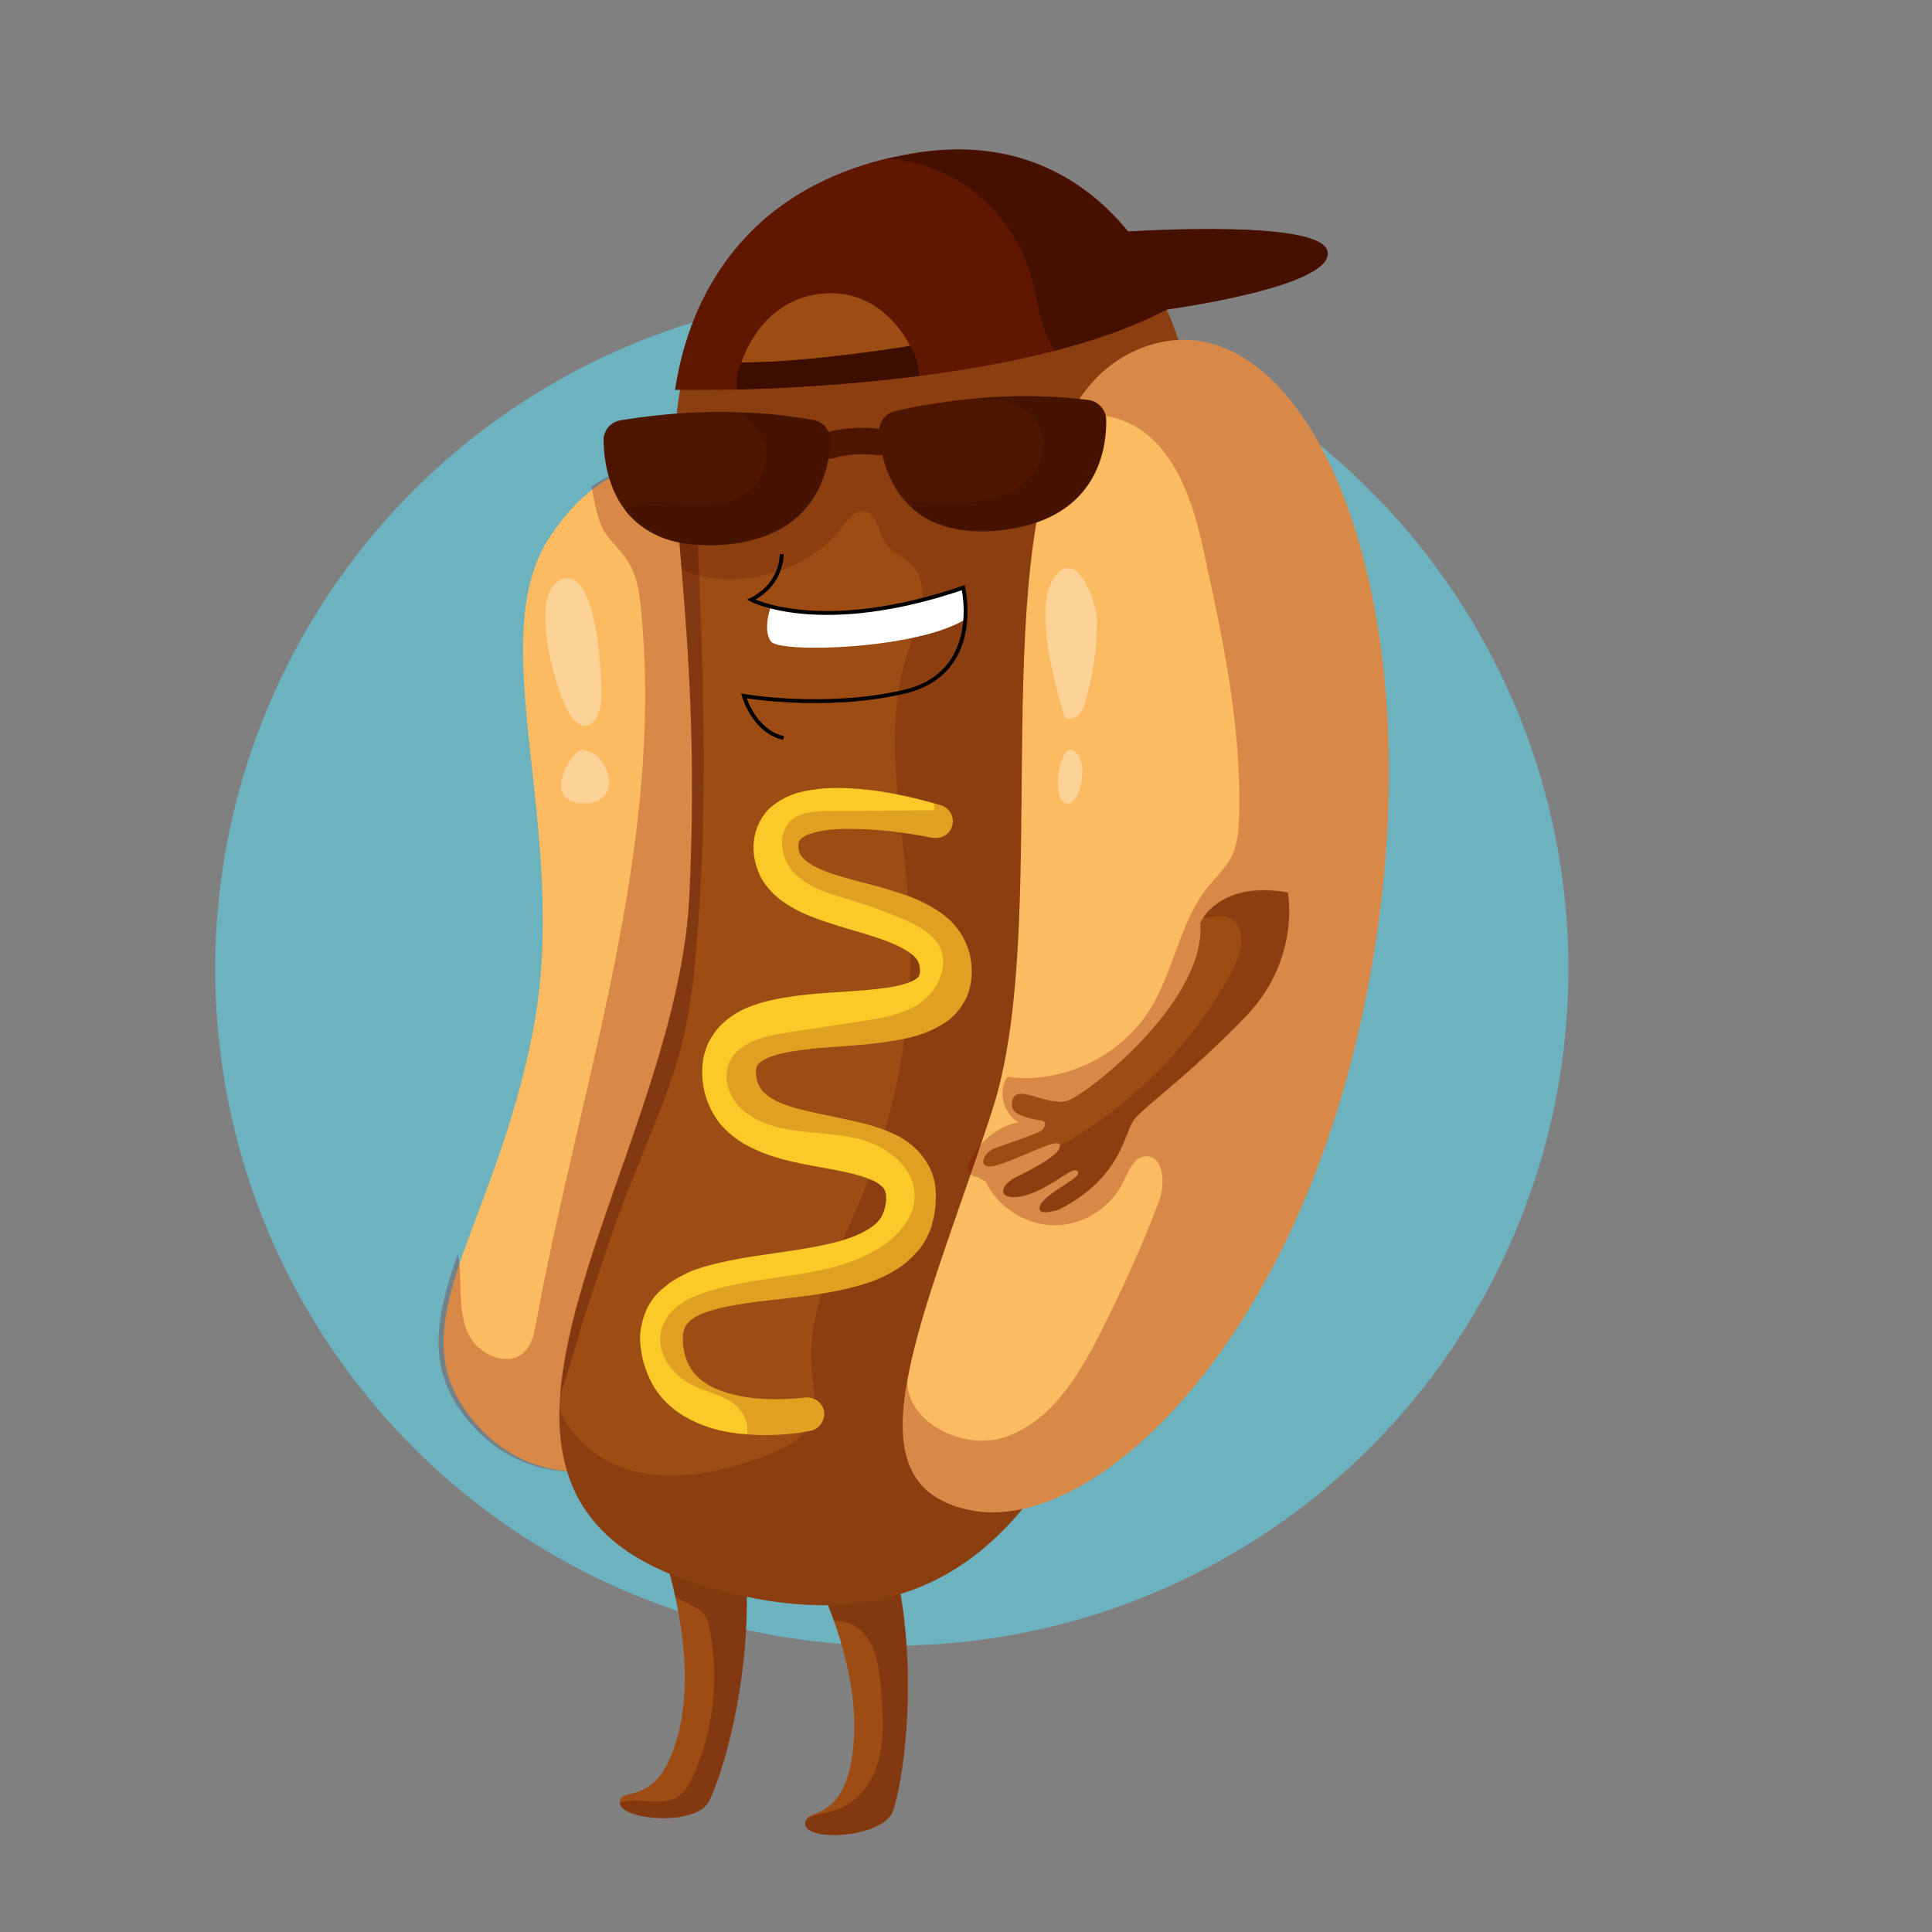 <?xml version="1.0" encoding="utf-8"?>
<!-- Generator: Adobe Illustrator 25.2.3, SVG Export Plug-In . SVG Version: 6.00 Build 0)  -->
<svg version="1.1" id="Layer_1" xmlns="http://www.w3.org/2000/svg" xmlns:xlink="http://www.w3.org/1999/xlink" x="0px" y="0px"
	 viewBox="0 0 500 500" style="enable-background:new 0 0 500 500;" xml:space="preserve">
<rect x="0" y="0" width="500" height="500" fill="#808080" stroke="none"/>
<style type="text/css">
	.st0{fill:#6DB3BF;}
	.st1{fill:#9D4C14;}
	.st2{opacity:0.26;fill:#3F0000;enable-background:new    ;}
	.st3{fill:#FCBB61;}
	.st4{opacity:0.28;fill:#7A0606;enable-background:new    ;}
	.st5{opacity:0.19;fill:#3F0000;enable-background:new    ;}
	.st6{fill:#FFFFFF;}
	.st7{fill:none;stroke:#000000;stroke-miterlimit:10;}
	.st8{fill:#4E1600;}
	.st9{fill:#601700;}
	.st10{fill:#3D0E00;}
	.st11{fill:#FBC928;}
	.st12{opacity:0.21;fill:#7A0606;enable-background:new    ;}
	.st13{opacity:0.19;fill:#230800;enable-background:new    ;}
	.st14{opacity:0.6;}
	.st15{opacity:0.56;fill:#FFFFFF;enable-background:new    ;}
	.st16{opacity:0.43;fill:#230800;enable-background:new    ;}
</style>
<circle class="st0" cx="230.8" cy="250.8" r="175.1"/>
<g id="BACKGROUND_2">
</g>
<path class="st1" d="M160.4,466.5c0,4.6,19.7,6.2,23-0.2c3.4-6.4,10.7-30.3,9.8-56.4l-21.7-8.3c0,0,1.8,4.7,3.3,11.8
	c2,9.2,3.8,22.3,1,34.2C170.9,468.7,160.4,461.9,160.4,466.5z"/>
<path class="st1" d="M208.4,472.2c0.6,4.6,20.3,3.3,22.7-3.5s6.3-31.6,1.8-57.2l-22.7-5.2c0,0,2.8,5.3,5.6,13.1
	c3.1,8.7,6.1,20.6,5.1,31.9c-1.5,17.4-9.2,17.3-11.8,19C208.6,470.9,208.3,471.4,208.4,472.2z"/>
<path class="st2" d="M208.4,472.2c0.6,4.6,20.3,3.3,22.7-3.5s6.3-31.6,1.8-57.2l-22.7-5.2c0,0,2.8,5.3,5.6,13.1c2.5,0.2,5,0.5,7.4,3
	c4,4,4.5,10.5,4.9,15.9c0.4,5.6,0.8,11.3-0.6,16.8c-1.4,5.5-4.8,10.7-10,12.9c-2.7,1.1-5.7,1.4-8.4,2.4
	C208.6,470.9,208.3,471.4,208.4,472.2z"/>
<path class="st2" d="M160.4,466.5c0,4.6,19.7,6.2,23-0.2c3.4-6.4,10.7-30.3,9.8-56.4l-21.7-8.3c0,0,1.8,4.7,3.3,11.8
	c1.3,0.6,2.7,1.3,4,2c1.3,0.6,2.7,1.4,3.5,2.5c0.8,1,1.1,2.3,1.3,3.5c2.6,12.8,1.1,26.3-4.2,38.2c-0.9,2-1.9,4-3.7,5.2
	c-2.9,2-6.7,1.4-10.2,1.2C163.8,465.9,162,466,160.4,466.5z"/>
<path class="st3" d="M121.7,366.7c18.9,24.1,47.6,10.3,47.6,10.3s-28.7-7.2-2.9-63.5c25.8-56.4,13.2-190.5,13.2-190.5
	s-11.5-7.1-25.4,3c-3.8,2.7-7.7,6.7-11.6,12.5c-18.5,26.9,5.5,77.4-4.8,129c-4.8,24.2-12.8,42.2-18,57
	C113.9,341.3,111.7,354,121.7,366.7z"/>
<path class="st4" d="M120.4,366.7C139.3,390.8,168,377,168,377s-28.7-7.2-2.9-63.5C191,257.2,178.4,123,178.4,123s-11.5-7.1-25.4,3
	c1.1,4.1,1.4,9,4.1,12.6c2,2.6,4.6,4.9,6.1,7.9c1.7,3.1,2.2,6.8,2.6,10.3c6.5,62.5-15.8,123.9-27.1,185.8c-0.5,2.5-1,5.3-2.8,7.1
	c-4.2,4.5-12.3,0.9-14.8-4.7s-1.7-12-2.2-18.2c-0.1-0.8-0.2-1.5-0.4-2.3C112.6,341.3,110.4,354,120.4,366.7z"/>
<path class="st1" d="M180.2,409.8c67.1,21.2,98.6-18.9,118.1-97.5c19.3-77.8,26.4-170.3,5.7-227.1c-20.7-56.8-90.6-52.7-117.6-10.3
	c-7.1,11.2-10.3,21.4-11.3,32.8c-1,11.3,0,23.8,1.3,39.6c1.7,20.8,3.8,47.4,2,84.7c-2.1,43.7-30.4,92.1-33.4,128.4
	c-0.1,1.4-0.2,2.7-0.2,4C144.3,384.9,152.7,401.1,180.2,409.8z"/>
<path class="st2" d="M145.1,360.4c0.2-0.4,0.4-0.9,0.6-1.5c2.3-6.8,4.1-13.7,6.3-20.5c4.3-13.1,8.7-26.5,14.1-39.2
	c3.9-9.8,8.1-19.6,10.6-29.9c1.9-7.9,2.9-16,3.5-24c3.3-37.6,1.7-75.4,0-113.1c-0.4-8.4-1-17.4-5.1-24.5c-1,11.3,0,23.8,1.3,39.6
	c1.7,20.8,3.8,47.4,2,84.7C176.3,275.6,148.1,324.1,145.1,360.4z"/>
<path class="st5" d="M180.2,409.8c67.1,21.2,98.6-18.9,118.1-97.5c19.3-77.8,26.4-170.3,5.7-227.1c-20.7-56.8-90.6-52.7-117.6-10.3
	c-14.2,22.4-12.6,40.8-10,72.5c2.6,1,5.2,1.9,8.2,2.3c12.6,1.4,26.2-3.6,33.9-13.9c1.2-1.6,2.7-3.5,4.7-3.5c3.8,0,4,5.6,6.2,8.7
	c1.5,2.1,4.3,3,6.2,4.8c5.8,5.3,2.1,14.7-0.4,22.1c-7.4,21.6-1.3,45.2,0.1,68c1.6,25.2-2.7,50.8-12.4,74.1
	c-6,14.5-14.3,29-12.8,44.7c0.4,4.4,1.5,9-0.1,13c-2,4.9-7.3,7.4-12.3,9.2c-10.5,3.8-21.8,6.5-32.7,4.1c-8.9-2-17.2-8.3-20.3-16.6
	C144.3,384.9,152.7,401.1,180.2,409.8z"/>
<path class="st6" d="M199.5,156.9c0,0-2.2,6,0,9.1s37.6,2.1,50.3-5.7c0,0,0.9-5.2-0.5-8.4C249.3,152,223,161.8,199.5,156.9z"/>
<path class="st7" d="M202.3,143.4c0,0,0.3,7.7-7.9,11.8c0,0,17.9,9.5,54.9-3.1c0,0,5.2,22.1-15.2,26.9s-41.6,1.1-41.6,1.1
	s2.6,9.2,10.3,10.9"/>
<path class="st3" d="M251,390.8c32.7,6.9,89.5-46.4,104.9-146.2c15.5-99.8-22.4-174-63.6-153.1c-6.7,3.4-11.7,8.9-15.6,16.2
	c-21.5,40.5-4.4,132.7-20,179.9c-0.9,2.9-1.9,5.7-2.8,8.4l0,0c-0.9,2.8-1.9,5.5-2.8,8.2c-7.2,20.8-13.8,38.9-16.3,53.2
	C231.5,375.5,234.6,387.4,251,390.8z"/>
<path class="st4" d="M251,390.8c32.7,6.9,89.5-46.4,104.9-146.2c15.5-99.8-22.4-174-63.6-153.1c-6.7,3.4-11.7,8.9-15.6,16.2
	c21.3-3.3,30.2,13.9,34.4,33.1c5.1,23.1,10.2,46.5,9.6,70.1c-0.1,3.9-0.4,8-2.3,11.4c-1.5,2.6-3.7,4.7-5.6,7
	c-7.5,9.1-8.9,21.8-15.1,31.8c-7.6,12.3-22.7,19.5-37,17.6c-2.5,3.7-1.1,9.5,2.9,11.7c-3.8,0.8-7.2,2.9-9.7,5.7l0,0
	c-1.3,1.5-2.4,3.1-3.2,5c-0.7,1.6,0.5,3.5,2.2,3.5c0,0,0,0,0.1,0c0.7,0.4,1.3,0.8,2.1,1.2c3.1,6.6,10.3,11.2,17.6,11.3
	c7.5,0.1,14.8-4.5,18-11.2c1.3-2.7,2.6-6.3,5.6-6.6c4.9-0.6,5.4,7.1,3.6,11.7c-4.5,11.9-9.8,23.5-15.6,34.9
	c-5.5,10.7-12.5,21.9-23.9,25.9c-10.7,3.8-25.4-3.3-25.6-14.2C231.5,375.5,234.6,387.4,251,390.8z"/>
<path class="st1" d="M257.4,301.7c6.3-1.6,16.4-7.5,16.9-5.4v0.1c0.4,2.1-6,5.6-11.1,8.1c-4.6,2.2-5.2,6.1,0.8,5.2
	s12.9-7.2,14.3-6.8c3.8,1-7.2,5.4-9,8.9c-1.7,3.5,4.9,1.2,4.9,1.2c16.6-8.6,16.6-20.1,19.5-23.5s14.3-11.5,28.7-26.4
	c14.3-14.9,10.9-32.1,10.9-32.1c-14.5-2.6-20.4,4.1-22.1,6.8c-0.4,0.6-0.6,1.1-0.6,1.1c1.7,19.8-28.2,43.4-33.9,45.8
	c-5.7,2.3-15-5.8-14.8,1.5c0,2.3,4.3,3.3,7.7,3.8c1.5,0.2,0.8,2.3-0.6,2.9c-3.9,1.7-8.4,3.1-11.1,4.1
	C254.1,298.1,252.8,302.9,257.4,301.7z"/>
<path class="st8" d="M156.2,114.1c0.1,4.7,1.1,12,5.5,17.8c0.4,0.6,0.9,1.2,1.5,1.8c1.8,1.9,4.1,3.6,6.9,4.9
	c2.4,1.1,5.2,1.9,8.4,2.2l0,0c1.4,0.2,2.8,0.2,4.3,0.3c0.9,0,1.7,0,2.6,0c25.2-1.1,29.1-18.5,29.5-26.9c0.1-2.7-1.8-5-4.4-5.5
	c-0.2,0-0.4-0.1-0.6-0.1c-1.5-0.3-3-0.5-4.5-0.7c-2.9-0.4-5.9-0.8-8.7-0.9c-1.8-0.1-3.5-0.2-5.2-0.3c-1.3,0-2.5-0.1-3.8-0.1
	c-11.9-0.1-21.8,1.3-27.2,2.2C158,109.2,156.1,111.5,156.2,114.1z"/>
<path class="st8" d="M227.5,112.1c0.4,5,2,13,7.7,18.6c0.2,0.2,0.5,0.5,0.8,0.7c1.7,1.6,3.8,3,6.3,4s5.3,1.7,8.7,2
	c1.4,0.1,2.9,0.1,4.4,0.1c0.9,0,1.9-0.1,3-0.2c25-2.5,28-20.1,27.9-28.6c0-2-1.2-3.8-3-4.7c-0.5-0.3-1.1-0.4-1.7-0.5
	c-0.9-0.1-1.8-0.2-2.7-0.3c-3-0.3-6-0.5-9-0.6c-3.2-0.1-6.3-0.1-9.3,0c-3.1,0.1-6.1,0.3-8.9,0.6c-8.7,0.8-15.8,2.2-20,3.2
	C229,107,227.3,109.4,227.5,112.1z"/>
<path class="st9" d="M174.7,100.9c0,0,6.2,0.1,16.1-0.1c11.8-0.3,29-1.2,47.1-3.5c11.7-1.5,23.8-3.6,35.1-6.5
	c10.7-2.8,20.7-6.3,29-10.7c0.4-0.2,0.8-0.4,1.2-0.7c0,0-3.2-9.7-11.3-19.6c-10.1-12.3-27.8-25.1-56.4-20c-2,0.4-4,0.8-5.9,1.2
	C183.6,52.1,176.4,89.9,174.7,100.9z"/>
<path class="st1" d="M191.9,93.8c0,0,21.8,0.6,43.6-4.3c0,0-6.9-15.2-22.9-13.5C196.5,77.7,191.9,93.8,191.9,93.8z"/>
<path class="st9" d="M286.1,60.2L302,80.1c0,0,43.3-5.8,41.6-15c-1.4-7.3-37.4-6-51.7-5.2C288.4,60,286.1,60.2,286.1,60.2z"/>
<path class="st10" d="M237.9,97.3c-18.1,2.3-35.2,3.2-47.1,3.5c-0.7-5,1.2-7,1.2-7c17.5,0,43.6-4.3,43.6-4.3
	C237.5,92.6,237.8,95.9,237.9,97.3z"/>
<g>
	<g>
		<path class="st8" d="M214.9,118.7c-1.4,0-2.8-0.9-3.3-2.3c-0.6-1.8,0.4-3.8,2.1-4.4c0.2-0.1,5.9-2,14.1-1c1.9,0.2,3.2,1.9,3,3.8
			s-1.9,3.2-3.8,3c-6.5-0.8-11,0.7-11,0.7C215.7,118.7,215.3,118.7,214.9,118.7z"/>
	</g>
</g>
<path class="st11" d="M166,350.1c0.8,4.6,2.9,9.5,6.6,13c3.6,3.5,8,5.5,12.2,6.7c2.9,0.8,5.7,1.2,8.5,1.4c1.4,0.1,2.7,0.2,4.1,0.2
	c4.2,0,8.1-0.3,12.3-1.1c2.2-0.4,3.8-2.5,3.6-4.8c-0.3-2.4-2.5-4.1-4.9-3.8h-0.2c-6.8,0.8-14.4,0.6-20.6-1.4c-3.1-1-5.8-2.5-7.6-4.5
	s-2.8-4.5-3.2-7.4c-0.1-1.6-0.2-2.9,0.1-3.8c0.2-1,0.6-1.7,1.3-2.4c1.3-1.5,4.3-2.7,7.5-3.5c6.6-1.7,14.2-2.2,21.9-3.2
	c3.9-0.5,7.9-1.1,12-2.1s8.4-2.3,12.6-5c2.1-1.3,4.1-3.2,5.9-5.3c0.8-1.2,1.6-2.3,2.1-3.6c0.3-0.6,0.6-1.3,0.8-1.9l0.5-2
	c0.4-1.4,0.5-2.6,0.6-3.9c0.1-0.6,0-1.4,0.1-2c0-0.7,0-1.4-0.1-2.1c-0.2-2.9-1.5-6.1-3.5-8.5c-1.9-2.5-4.4-4.2-6.6-5.3
	c-2.2-1.1-4.4-1.9-6.5-2.5c-4.2-1.2-8.1-1.9-11.8-2.7c-3.7-0.8-7.2-1.5-10.2-2.6c-1.5-0.5-2.8-1.1-3.9-1.8c-1.1-0.7-1.9-1.4-2.5-2.1
	c-0.5-0.8-1-1.5-1.2-2.5s-0.4-2.2-0.2-2.9c0.1-0.8,0.2-1,0.6-1.4c0.4-0.4,1.1-1,2.3-1.5c2.3-1,5.7-1.7,9.2-2.1
	c3.5-0.5,7.2-0.7,11.1-1c3.9-0.3,7.8-0.6,12-1.3c4.1-0.7,8.6-1.5,13.6-4.7c2.5-1.6,5-4.5,6.1-7.8c0.6-1.7,0.8-3.3,0.9-4.9
	c0-1.4-0.1-2.9-0.4-4.4c-0.6-3-2.1-5.9-4-8.1c-1.9-2.2-4.1-3.7-6.2-4.9c-4.2-2.4-8.2-3.5-12.1-4.7c-3.9-1.1-7.6-2-11-3
	s-6.6-2.2-8.7-3.7c-2-1.5-2.5-2.6-2.5-4.5c0.1-0.8,0.1-1,0.6-1.5c0.4-0.5,1.4-1.1,2.7-1.5c2.7-0.9,6.1-1.2,9.6-1.2s7.2,0.2,10.8,0.6
	c3.6,0.4,7.4,1,10.9,1.7h0.2c2.2,0.4,4.4-0.9,5-3c0.7-2.3-0.6-4.7-2.9-5.4c-0.6-0.2-1.2-0.4-1.8-0.5c-7.1-2-14.2-3.5-21.9-3.9
	c-4.1-0.2-8.4-0.1-13.1,1.1c-2.4,0.7-4.9,1.8-7.3,3.9c-2.4,2.1-4,5.6-4.3,8.7c-0.3,2.9,0.2,5.9,1.5,8.7s3.4,4.9,5.4,6.5
	c4.2,3.1,8.3,4.5,12.1,5.8c3.9,1.3,7.6,2.3,11.1,3.4c3.5,1.1,6.8,2.3,9.2,3.8c1.2,0.7,2.2,1.5,2.7,2.2c0.6,0.7,0.8,1.3,0.9,2.1
	c0.1,0.4,0.1,0.9,0.1,1.4c-0.1,0.3-0.1,0.7-0.2,0.8c-0.1,0.3-0.2,0.5-0.9,1c-1.5,1-4.7,1.9-8.1,2.3c-3.4,0.5-7.1,0.7-10.9,1
	c-3.8,0.2-7.7,0.5-11.8,1c-4.1,0.6-8.3,1.2-13.1,3.2c-2.3,1-4.9,2.6-7.1,5c-1.1,1.2-2,2.7-2.8,4.2c-0.6,1.6-1.2,3.2-1.3,4.7
	c-0.4,3.1-0.1,5.8,0.6,8.4c0.7,2.7,2.1,5.4,3.9,7.7c1.9,2.2,4.1,3.9,6.3,5.2c2.2,1.2,4.4,2.2,6.5,2.9c4.2,1.4,8.2,2.2,12.1,2.9
	c3.8,0.7,7.5,1.3,10.6,2.2c1.6,0.4,3,1,4.2,1.5c1.2,0.6,1.9,1.2,2.4,1.7c0.4,0.5,0.7,1,0.8,1.9c0.1,0.2,0,0.5,0,0.8s0.1,0.5,0,0.8
	c-0.1,0.6-0.1,1.4-0.3,1.8c-0.5,2.1-1.5,3.7-3.8,5.2c-2.2,1.5-5.3,2.7-8.6,3.6c-3.4,0.9-6.9,1.5-10.6,2.1
	c-7.4,1.2-15.1,1.9-23.3,4.2c-2.1,0.6-4.2,1.3-6.3,2.5c-1.1,0.5-2.2,1.2-3.2,1.9c-1.1,0.9-2.1,1.6-3.1,2.7c-1,1-1.8,2.3-2.5,3.5
	c-0.6,1.3-1.2,2.7-1.4,4.1C165.3,345.3,165.7,347.9,166,350.1z"/>
<path class="st5" d="M264,309.6c6-0.9,12.9-7.2,14.3-6.8c3.8,1-7.2,5.4-9,8.9c-1.7,3.5,4.9,1.2,4.9,1.2
	c16.6-8.6,16.6-20.1,19.5-23.5s14.3-11.5,28.7-26.4c14.3-14.9,10.9-32.1,10.9-32.1c-14.5-2.6-20.4,4.1-22.1,6.8
	c4.2-0.9,8-1.4,9.6,2.8c1.4,3.7-0.4,7.8-2.2,11.3c-10.1,18.7-25.7,34.4-44.3,44.7c0.4,2.1-6,5.6-11.1,8.1
	C258.6,306.7,258,310.5,264,309.6z"/>
<path class="st12" d="M179.6,358.7c3.4,1.6,7.3,2.3,10.3,4.6c2.4,1.8,4.1,5.2,3.4,7.9c1.4,0.1,2.7,0.2,4.1,0.2
	c4.2,0,8.1-0.3,12.3-1.1c2.2-0.4,3.8-2.5,3.6-4.8c-0.3-2.4-2.5-4.1-4.9-3.8h-0.2c-6.8,0.8-14.4,0.6-20.6-1.4c-3.1-1-5.8-2.5-7.6-4.5
	s-2.8-4.5-3.2-7.4c-0.1-1.6-0.2-2.9,0.1-3.8c0.2-1,0.6-1.7,1.3-2.4c1.3-1.5,4.3-2.7,7.5-3.5c6.6-1.7,14.2-2.2,21.9-3.2
	c3.9-0.5,7.9-1.1,12-2.1s8.4-2.3,12.6-5c2.1-1.3,4.1-3.2,5.9-5.3c0.8-1.2,1.6-2.3,2.1-3.6c0.3-0.6,0.6-1.3,0.8-1.9l0.5-2
	c0.4-1.4,0.5-2.6,0.6-3.9c0.1-0.6,0-1.4,0.1-2c0-0.7,0-1.4-0.1-2.1c-0.2-2.9-1.5-6.1-3.5-8.5c-1.9-2.5-4.4-4.2-6.6-5.3
	c-2.2-1.1-4.4-1.9-6.5-2.5c-4.2-1.2-8.1-1.9-11.8-2.7c-3.7-0.8-7.2-1.5-10.2-2.6c-1.5-0.5-2.8-1.1-3.9-1.8c-1.1-0.7-1.9-1.4-2.5-2.1
	c-0.5-0.8-1-1.5-1.2-2.5s-0.4-2.2-0.2-2.9c0.1-0.8,0.2-1,0.6-1.4c0.4-0.4,1.1-1,2.3-1.5c2.3-1,5.7-1.7,9.2-2.1
	c3.5-0.5,7.2-0.7,11.1-1c3.9-0.3,7.8-0.6,12-1.3c4.1-0.7,8.6-1.5,13.6-4.7c2.5-1.6,5-4.5,6.1-7.8c0.6-1.7,0.8-3.3,0.9-4.9
	c0-1.4-0.1-2.9-0.4-4.4c-0.6-3-2.1-5.9-4-8.1c-1.9-2.2-4.1-3.7-6.2-4.9c-4.2-2.4-8.2-3.5-12.1-4.7c-3.9-1.1-7.6-2-11-3
	s-6.6-2.2-8.7-3.7c-2-1.5-2.5-2.6-2.5-4.5c0.1-0.8,0.1-1,0.6-1.5c0.4-0.5,1.4-1.1,2.7-1.5c2.7-0.9,6.1-1.2,9.6-1.2s7.2,0.2,10.8,0.6
	c3.6,0.4,7.4,1,10.9,1.7h0.2c2.2,0.4,4.4-0.9,5-3c0.7-2.3-0.6-4.7-2.9-5.4c-0.6-0.2-1.2-0.4-1.8-0.5c0.1,0.6,0.1,1.1,0,1.8
	c-9.1,0.1-18.2,0.1-27.4,0.2c-3.3,0-6.9,0.2-9.4,2.3c-4.1,3.5-2.8,10.5,1.1,14.2c3.9,3.7,9.3,5.1,14.4,6.6c4.6,1.4,9,3,13.4,4.9
	c3.9,1.7,7.9,3.8,9.6,7.6c2.1,5-0.8,10.9-5.2,14s-10,4-15.3,4.8c-6.6,1-13.1,2-19.6,3c-5.6,0.9-12.2,2.4-14.5,7.6
	c-1.7,3.7-0.4,8.2,2.2,11.2c2.7,3,6.6,4.7,10.5,5.7c7,1.7,14.3,1.2,21.3,3.1c6.9,1.9,13.8,7.2,13.9,14.4c0.1,5.6-4.1,10.4-8.7,13.4
	c-13.3,8.6-30.8,6.7-45.9,11.9c-4.2,1.4-8.6,3.8-10.3,7.9C168.7,348.7,173.5,355.9,179.6,358.7z"/>
<path class="st13" d="M235.9,131.4c1.7,1.6,3.8,3,6.3,4s5.3,1.7,8.7,2c1.4,0.1,2.9,0.1,4.4,0.1c0.9,0,1.9-0.1,2.9-0.2
	c25-2.5,28-20.1,27.9-28.6c0-2-1.2-3.8-3-4.7c-0.5-0.3-1.1-0.4-1.7-0.5c-0.9-0.1-1.8-0.2-2.7-0.3c-3-0.3-6-0.5-9-0.6
	c-3.2-0.1-6.3-0.1-9.3,0c-3.1,0.1-6.1,0.3-8.9,0.6c2.2,0.1,3.8,0.1,4.3,0.1c4.7,0.6,9.9,1.9,12.6,5.8c3,4.4,1.8,10.7-1.9,14.6
	c-3.6,3.9-9,5.6-14.3,6.2c-5.3,0.5-10.6,0-15.9,0.1C236.2,130.4,236.1,130.9,235.9,131.4z"/>
<path class="st13" d="M161.8,131.9c0.4,0.6,0.9,1.2,1.5,1.8c1.8,1.9,4.1,3.6,6.9,4.9c2.4,1.1,5.2,1.9,8.4,2.2l0,0
	c1.4,0.2,2.8,0.2,4.3,0.3c0.9,0,1.7,0,2.6,0c25.2-1.1,29.1-18.5,29.5-26.9c0.1-2.7-1.8-5-4.4-5.5c-0.2,0-0.4-0.1-0.6-0.1
	c-1.5-0.3-3-0.5-4.5-0.7c-2.9-0.4-5.9-0.8-8.7-0.9c-1.8-0.1-3.5-0.2-5.2-0.3c4.5,4.5,9.1,8.6,5.5,16.2c-3.7,8.1-14.2,8.2-21.7,7.4
	c-4-0.4-8.1-0.9-11.8,0.7C162.9,131.2,162.3,131.5,161.8,131.9z"/>
<g class="st14">
	<path class="st15" d="M155.5,181.8c-0.3,2.8-1.8,6.5-4.6,6c-1.3-0.2-2.2-1.2-3-2.3c-3.9-5.2-11-30.7-3.4-35.1
		C154.8,144.5,156,177.3,155.5,181.8z"/>
	<path class="st15" d="M150.8,194.1c-2.9-0.3-10.9,13.5,0,13.8S157.9,194.7,150.8,194.1z"/>
	<path class="st15" d="M275.6,185.7c1.2,0.7,2.8,0.1,3.7-0.9s1.4-2.3,1.7-3.6c1.9-6.6,2.9-13.5,2.9-20.4c0-5.4-5.8-20.1-11.4-10.8
		C267.7,157.9,273,177.6,275.6,185.7z"/>
	<path class="st15" d="M277.2,194.1c-3.1-0.8-5.1,12.9-1.3,13.8C279.8,208.9,282.4,195.4,277.2,194.1z"/>
</g>
<path class="st16" d="M229.6,41.1c4.1,0.2,8.2,1.1,12.3,2.7c12.1,4.8,21.6,15.5,25,28c1.7,6.3,2.5,13.8,6,19
	c10.7-2.8,20.7-6.3,29-10.7c0,0,43.3-5.8,41.6-15c-1.4-7.3-37.4-6-51.7-5.2c-10.1-12.3-27.8-25.1-56.4-20
	C233.5,40.2,231.5,40.7,229.6,41.1z"/>
</svg>
